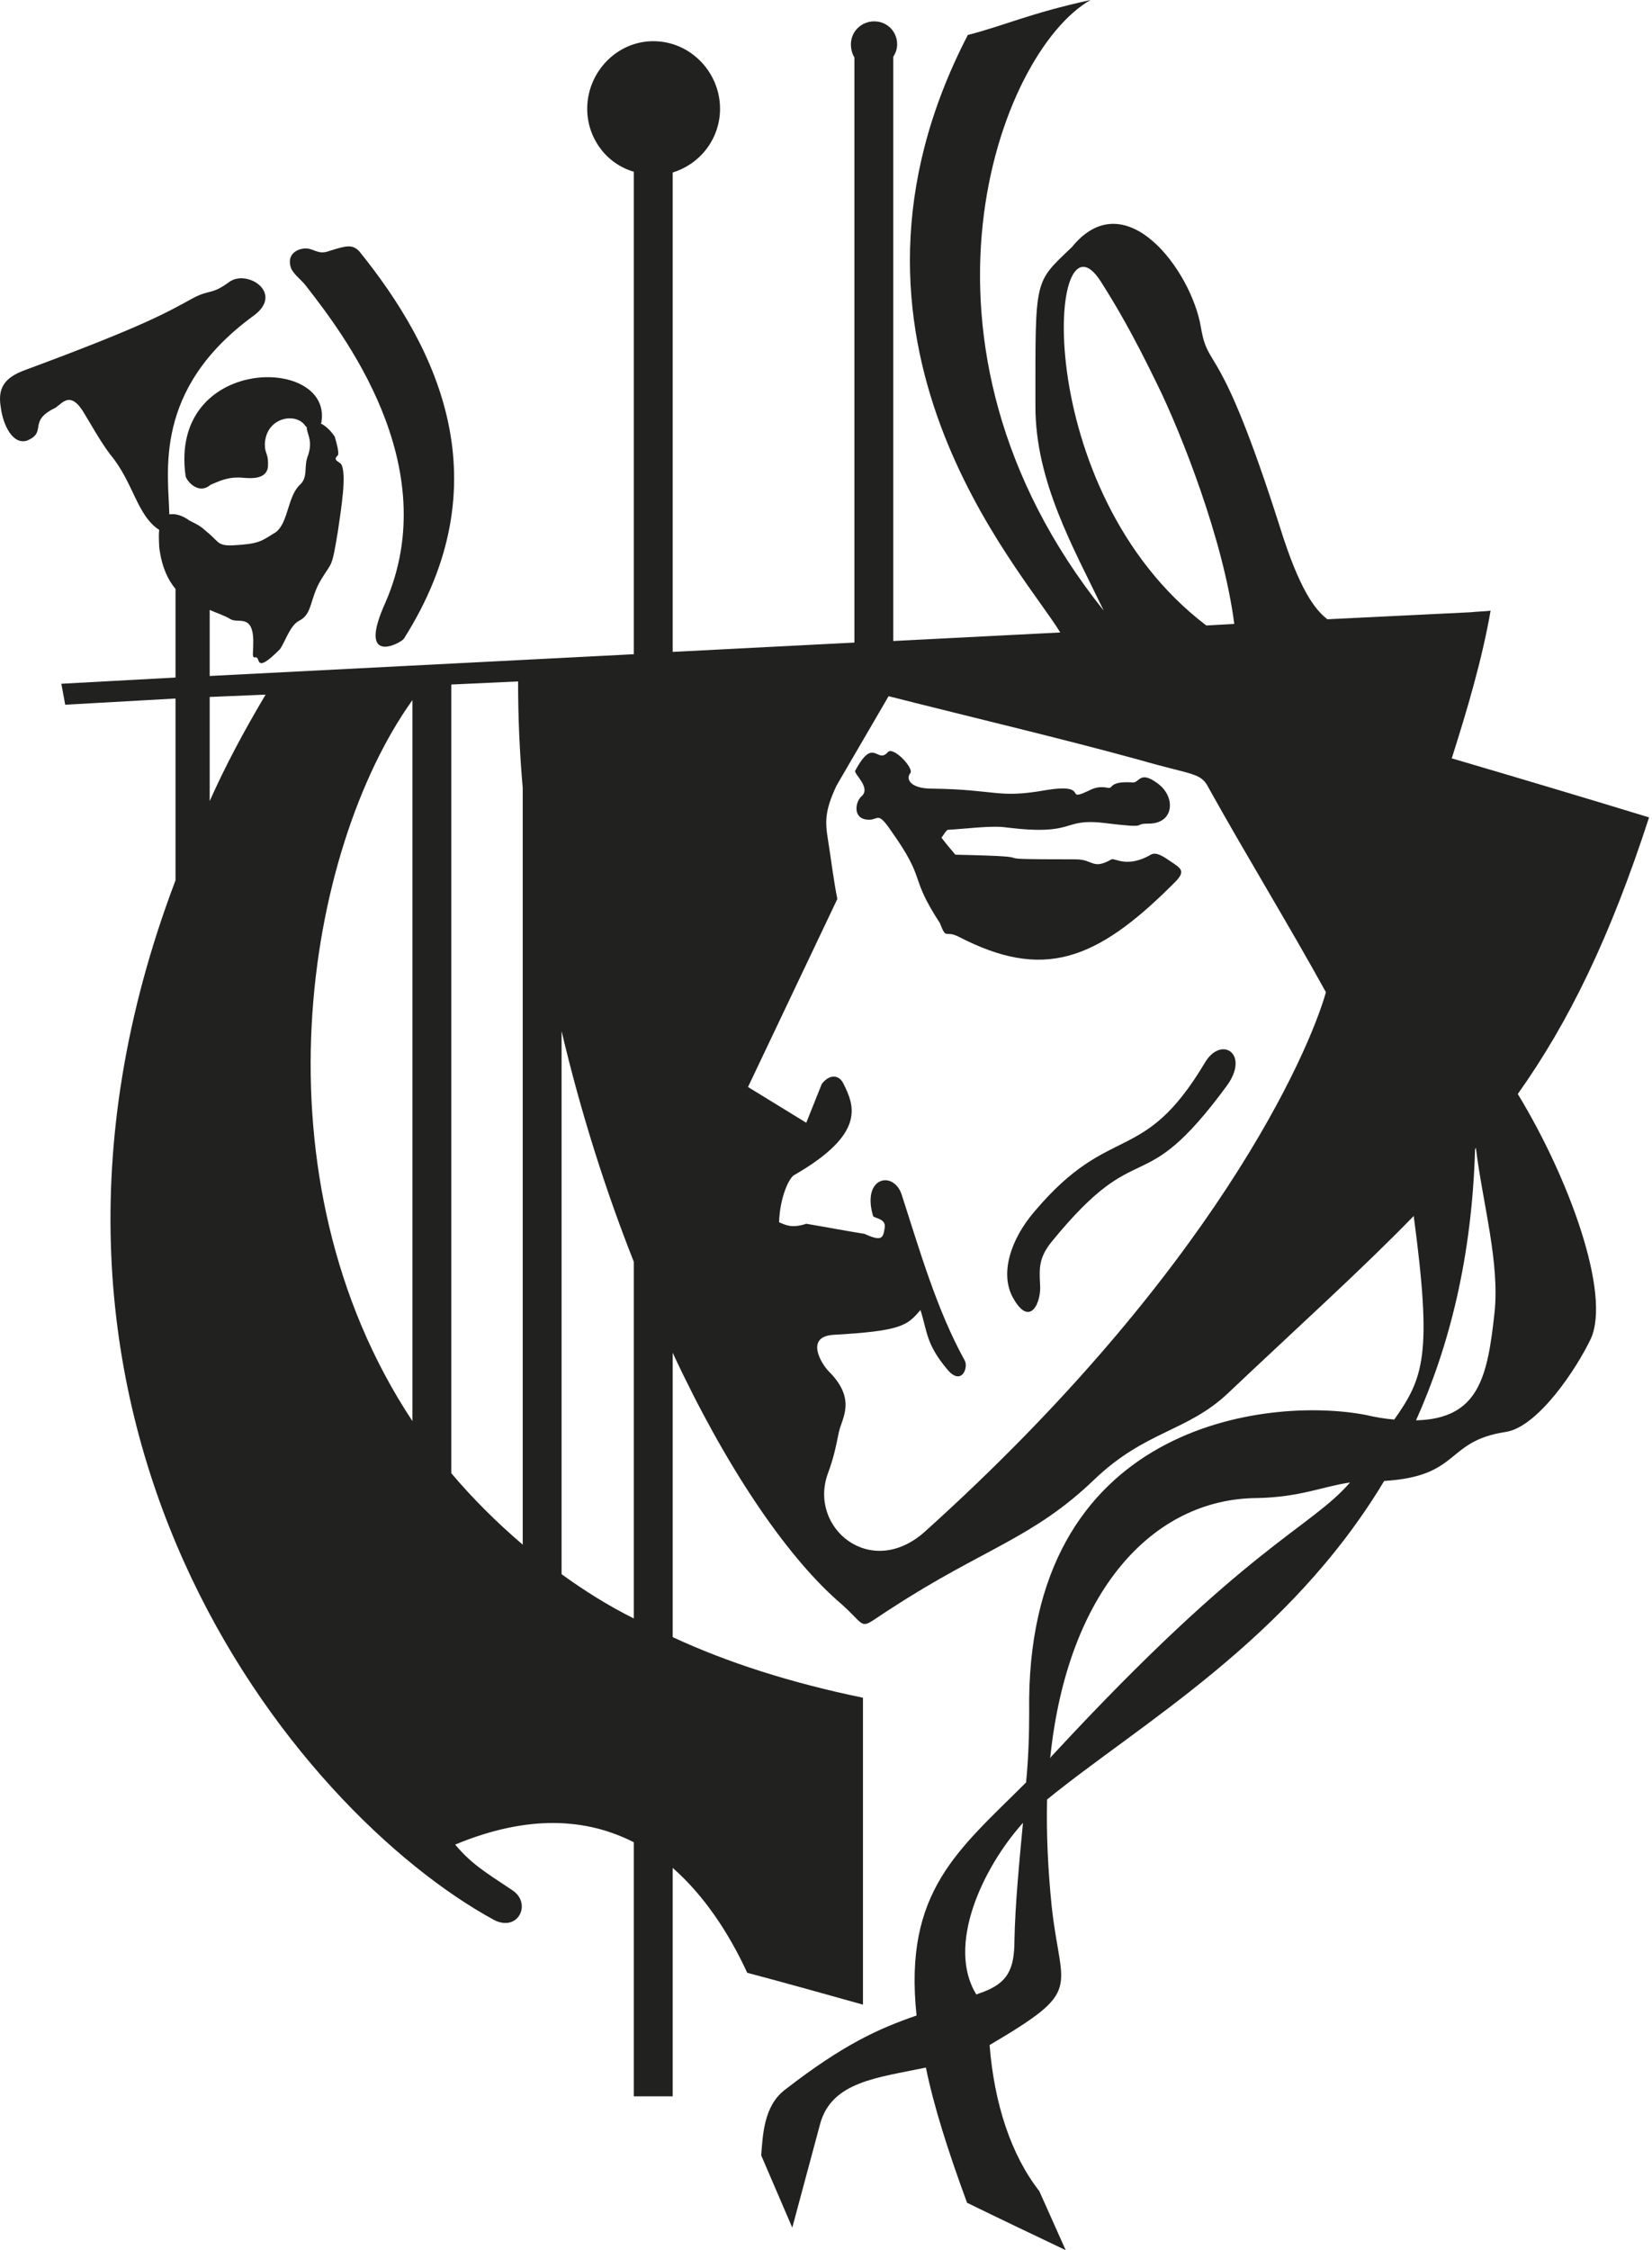 <svg width="94" height="128" viewBox="0 0 94 128" fill="none" xmlns="http://www.w3.org/2000/svg">
<path fill-rule="evenodd" clip-rule="evenodd" d="M17.236 14.144C17.855 14.055 18.032 14.541 18.739 14.276C19.711 13.967 20.065 13.879 20.463 14.32C24.883 19.801 28.639 27.403 22.982 36.331C22.805 36.597 20.286 37.923 21.921 34.298C25.369 26.431 19.402 18.829 17.413 16.265C17.148 15.912 16.794 15.691 16.573 15.293C16.264 14.453 16.927 14.188 17.236 14.144ZM49.744 1.215C50.474 1.215 51.048 1.79 51.048 2.519C51.048 2.785 50.96 3.028 50.827 3.227V36.464L60.33 35.978C58.164 32.398 46.054 19.403 55.07 1.989C57.148 1.459 58.606 0.751 62.054 0C56.838 2.961 50.65 19.536 62.805 34.74C61.081 31.16 58.916 27.403 58.916 23.116C58.916 15.735 58.827 16.133 60.993 14.055C64.043 10.298 67.8 15.425 68.33 18.608C68.772 21.215 69.347 19.05 72.838 30.011C73.943 33.547 74.827 34.696 75.534 35.227L83.667 34.829C84.065 34.785 84.418 34.785 84.816 34.74C84.33 37.525 83.49 40.354 82.606 43.138C86.363 44.243 90.076 45.348 93.833 46.497C91.623 53.304 89.28 58.122 86.363 62.232C89.324 67.094 91.667 73.635 90.518 76.155C89.722 77.834 87.512 81.193 85.656 81.459C82.209 81.989 83.137 83.978 78.761 84.243C73.325 93.304 64.838 98.077 59.579 102.365C59.534 104.265 59.623 106.298 59.844 108.464C60.374 113.326 61.7 113.149 56.308 116.332C56.573 119.691 57.545 122.608 59.137 124.641L60.639 128C58.783 127.116 56.927 126.232 55.026 125.304C53.921 122.298 53.126 119.779 52.684 117.613C49.943 118.188 47.336 118.409 46.672 120.796L45.081 126.718L43.313 122.608C43.402 121.503 43.446 119.823 44.639 118.895C47.998 116.287 49.987 115.403 52.153 114.652C51.402 107.58 54.54 105.238 58.385 101.392C58.518 100.022 58.562 98.696 58.562 97.414C58.297 80.928 72.175 79.425 77.7 80.486C78.275 80.619 78.805 80.707 79.335 80.751C81.015 78.365 81.501 77.083 80.441 69.171C77.479 72.221 73.987 75.359 69.877 79.249C67.534 81.459 65.192 81.37 62.275 84.155C58.783 87.514 55.954 88.088 50.783 91.448C48.617 92.818 49.59 92.685 47.601 91.005C44.639 88.354 41.28 83.403 38.275 76.95V93.127C41.413 94.586 45.037 95.735 49.103 96.575V114.033C46.894 113.414 44.684 112.796 42.518 112.221C41.457 109.923 40.043 107.801 38.275 106.254V119.249H36.065V104.796C33.369 103.425 30.054 103.204 25.899 104.928C26.827 106.033 27.579 106.475 29.17 107.536C30.275 108.287 29.479 109.923 28.109 109.215C16.838 103.072 -1.637 80.707 9.987 50.077V39.735L3.711 40.088L3.49 38.895L9.987 38.541V33.503C9.545 32.972 9.192 32.221 9.059 31.116C9.059 30.939 9.015 30.541 9.059 30.144C7.777 29.304 7.601 27.448 6.275 25.856C5.7 25.105 5.126 24.044 4.684 23.337C3.888 22.144 3.446 23.116 3.048 23.249C1.59 24 2.695 24.575 1.545 25.061C0.75 25.326 0.175 24.221 0.043 23.16C-0.134 22.099 0.219 21.481 1.457 21.039C8.264 18.519 9.501 17.768 10.96 16.972C11.932 16.442 12.021 16.796 13.037 16.044C14.054 15.293 16.175 16.663 14.451 17.945C8.661 22.144 9.59 26.917 9.634 29.26C9.899 29.215 10.297 29.26 10.783 29.613C11.313 29.878 11.402 29.923 11.8 30.276C12.595 30.939 12.33 31.116 13.789 30.983C14.849 30.895 15.026 30.674 15.689 30.276C16.396 29.746 16.352 28.331 17.015 27.624C17.59 27.138 17.236 26.564 17.546 25.856C17.766 25.105 17.546 24.84 17.457 24.398V24.309C17.413 24.265 17.413 24.265 17.369 24.221C16.838 23.425 15.114 23.735 15.07 25.282C15.07 25.856 15.291 25.768 15.247 26.564C15.159 27.227 14.407 27.227 13.877 27.182C12.993 27.094 12.507 27.359 11.976 27.58C11.313 28.155 10.65 27.403 10.562 27.094C9.59 20.243 18.827 20.199 18.297 23.956C18.297 24 18.297 24.044 18.253 24.088C18.606 24.265 18.871 24.575 19.048 24.84C19.137 25.149 19.313 25.768 19.225 25.901C18.916 26.166 19.269 26.254 19.402 26.387C19.755 26.917 19.402 28.994 19.225 30.232C18.871 32.354 18.916 31.912 18.297 32.928C17.59 34.077 17.811 34.917 17.015 35.315C16.485 35.58 16.175 36.641 15.91 36.95C14.451 38.409 14.849 37.348 14.54 37.392C14.319 37.437 14.407 37.171 14.407 36.773C14.496 34.829 13.568 35.492 13.126 35.227C12.772 35.006 12.33 34.873 11.932 34.696V38.453L36.065 37.215V9.768C34.518 9.326 33.413 7.867 33.413 6.188C33.413 4.111 35.092 2.343 37.17 2.343C39.291 2.343 40.971 4.111 40.971 6.188C40.971 7.867 39.866 9.326 38.275 9.812V37.083L48.617 36.553V3.271C48.485 3.05 48.418 2.807 48.418 2.519C48.418 1.79 49.015 1.215 49.744 1.215ZM31.954 89.547V58.652C33.059 63.337 34.474 67.757 36.065 71.779V92.066C34.562 91.315 33.236 90.475 31.954 89.547ZM29.744 44.818V87.867C28.242 86.586 26.871 85.216 25.678 83.801V38.939L29.479 38.763C29.479 40.796 29.567 42.829 29.744 44.818ZM23.468 39.823C17.369 48.354 14.275 66.961 23.468 80.84V39.823ZM11.932 39.646V45.569C12.816 43.58 13.877 41.591 15.114 39.514L11.932 39.646ZM80.573 80.796C82.474 76.552 83.755 71.514 83.932 65.37C83.932 65.37 83.976 65.326 83.976 65.282C84.374 68.508 85.347 71.823 85.037 74.696C84.639 78.32 84.153 80.707 80.573 80.796ZM70.231 35.492C69.612 30.674 67.181 24.575 65.855 21.878C64.396 18.873 63.468 17.326 62.628 16C59.623 11.315 58.518 27.89 68.639 35.58L70.231 35.492ZM55.556 113.459C53.833 110.674 55.91 106.254 58.208 103.691C57.987 106.033 57.766 108.332 57.722 110.365C57.722 112.044 57.325 112.796 55.91 113.326C55.778 113.37 55.645 113.414 55.556 113.459ZM59.755 100.022C59.8 99.934 59.844 99.889 59.932 99.801C71.026 87.823 74.518 86.984 76.816 84.332C75.269 84.552 73.987 85.171 71.512 85.216C65.59 85.26 60.728 90.519 59.755 100.022ZM66.739 50.298C67.534 49.547 67.225 49.414 66.562 48.972C65.634 48.309 65.546 48.619 65.236 48.751C64.043 49.326 63.424 48.796 63.247 48.884C62.142 49.503 62.231 48.884 61.214 48.884C54.761 48.884 60.507 48.751 54.363 48.619C54.098 48.309 53.833 48 53.568 47.646C53.7 47.514 53.744 47.337 53.921 47.205C54.849 47.16 56.441 46.939 57.28 47.072C61.258 47.558 60.374 46.541 62.761 46.807C65.634 47.16 64.308 46.851 65.369 46.851C66.827 46.851 66.916 45.304 65.855 44.553C64.838 43.801 64.838 44.553 64.441 44.508C63.114 44.42 63.336 44.862 63.07 44.818C62.805 44.773 62.496 44.729 62.098 44.906C60.374 45.746 62.186 44.508 59.49 44.95C56.75 45.437 56.706 44.906 53.037 44.862C51.755 44.862 51.534 44.287 51.8 43.978C52.021 43.713 50.827 42.431 50.518 42.785C49.899 43.492 49.722 41.856 48.661 43.845C48.573 44.022 49.59 44.818 49.015 45.304C48.661 45.613 48.485 46.63 49.457 46.63C49.987 46.63 49.943 46.144 50.695 47.249C52.772 50.166 51.667 49.724 53.479 52.508C53.877 53.525 53.744 52.862 54.584 53.304C59.313 55.735 62.319 54.718 66.739 50.298ZM57.634 73.812C56.883 72.442 57.501 70.497 58.871 68.906C63.203 63.779 65.015 66.387 68.551 60.464C69.479 58.873 71.159 59.934 69.788 61.79C64.838 68.508 64.971 64.354 59.844 70.63C59.092 71.558 59.137 72.177 59.181 73.061C59.269 74.077 58.606 75.58 57.634 73.812ZM45.877 63.867L42.562 61.834L47.645 51.138C47.424 50.033 47.291 48.884 47.114 47.779C46.938 46.718 46.938 46.099 47.601 44.685L50.562 39.602C55.247 40.796 60.33 41.989 64.838 43.227C67.888 44.111 68.33 43.934 68.772 44.818C70.938 48.707 73.325 52.597 75.446 56.442C74.474 59.889 69.081 72.309 52.639 87.116C49.545 89.901 45.965 86.895 47.114 83.801C47.424 82.961 47.556 82.343 47.733 81.459C47.91 80.663 48.75 79.602 47.159 78.011C46.761 77.613 45.788 76.066 47.38 75.934C51.313 75.713 51.623 75.403 52.374 74.519C52.772 75.757 52.684 76.464 53.921 77.923C54.717 78.851 55.114 77.79 54.894 77.392C53.302 74.519 52.33 71.116 51.313 67.978C50.871 66.564 49.015 66.917 49.678 69.171C49.722 69.304 50.429 69.304 50.341 69.834C50.253 70.453 50.164 70.63 49.192 70.188C48.087 70.011 46.938 69.79 45.877 69.613C45.081 69.879 44.728 69.702 44.33 69.525C44.374 68.111 44.905 66.961 45.214 66.829C49.28 64.486 48.617 62.895 47.998 61.657C47.778 61.171 47.247 61.039 46.761 61.657L45.877 63.867Z" fill="#212220"/>
</svg>
